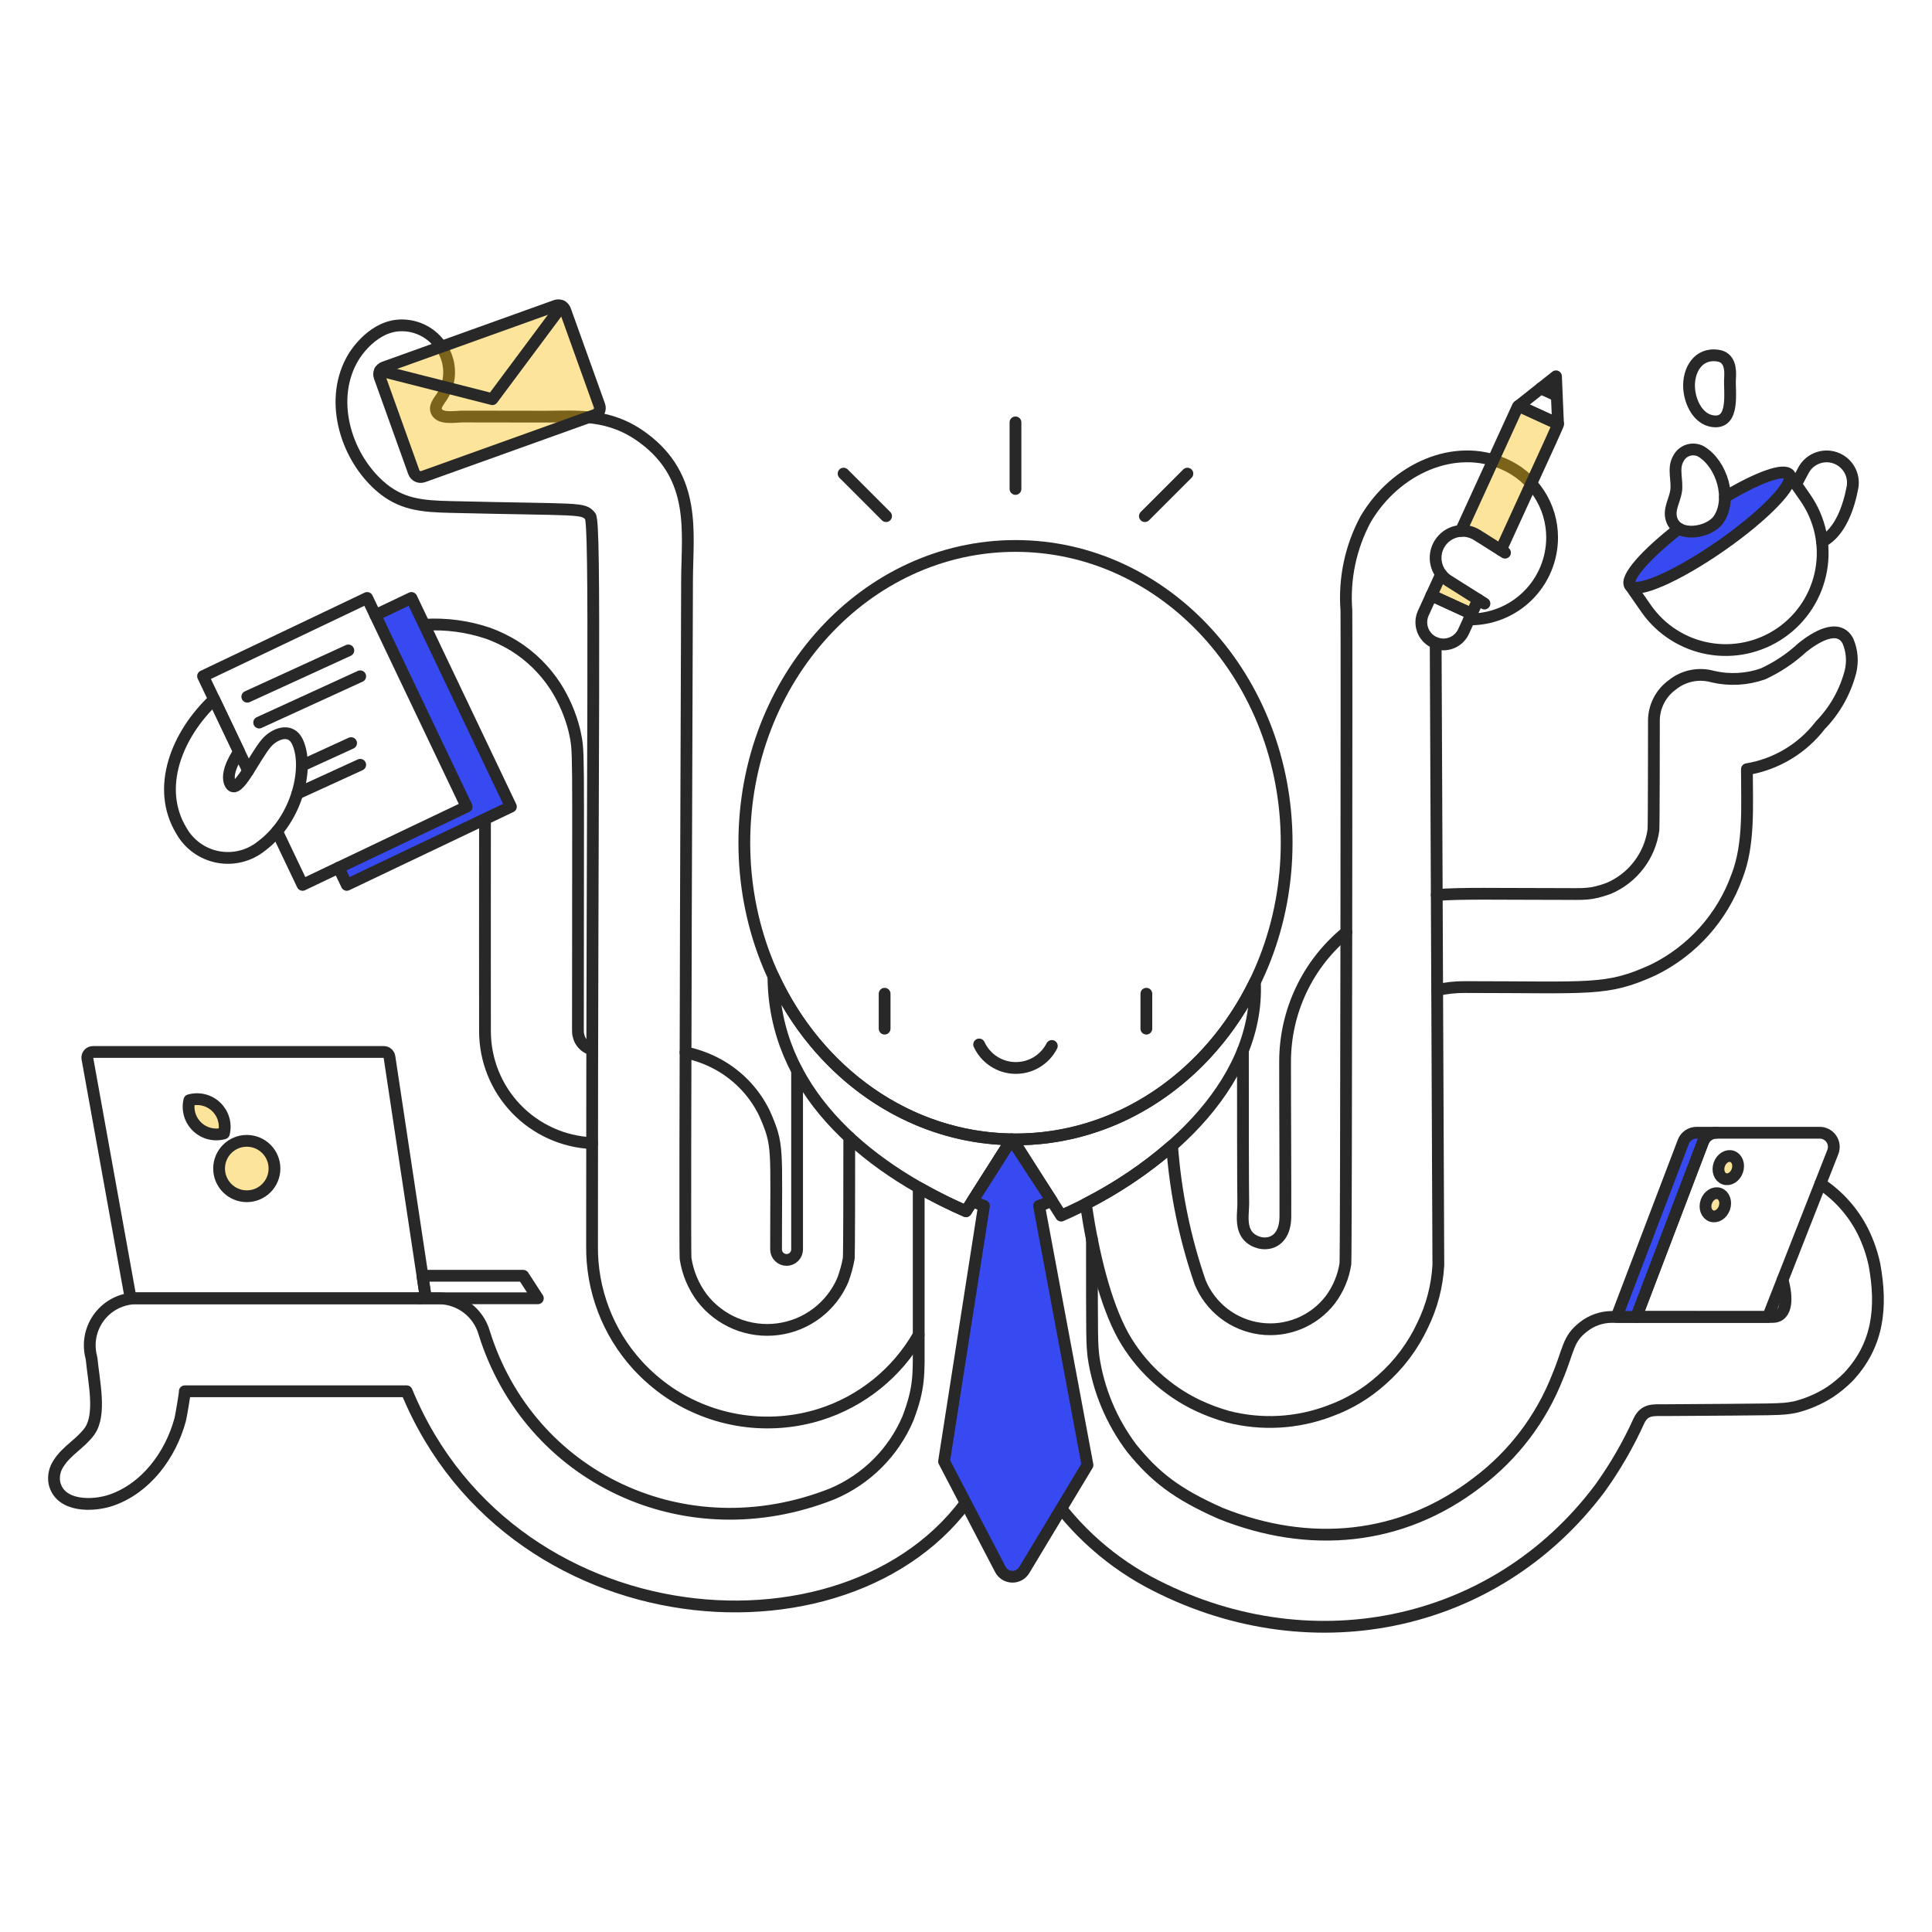 <svg width="164" height="164" viewBox="0 0 164 164" fill="none" xmlns="http://www.w3.org/2000/svg">
<path d="M41.169 69.524C41.169 75.845 41.156 85.654 41.169 87.522C41.165 89.974 42.109 92.333 43.804 94.107C45.498 95.88 47.813 96.931 50.263 97.038" stroke="#282828" stroke-linecap="round" stroke-linejoin="round"/>
<path d="M50.272 89.097C50.03 89.036 49.805 88.92 49.615 88.757C49.426 88.593 49.277 88.389 49.181 88.158C49.029 87.673 49.059 87.757 49.059 86.604C49.059 62.313 49.171 64.01 48.759 62.016C48.431 60.687 47.888 59.421 47.152 58.267C46.252 56.883 45.063 55.711 43.665 54.833C42.968 54.407 42.231 54.049 41.465 53.767C39.712 53.169 37.858 52.921 36.01 53.037" stroke="#282828" stroke-linecap="round" stroke-linejoin="round"/>
<path d="M67.662 90.898V106.057C67.662 106.293 67.568 106.521 67.401 106.688C67.234 106.856 67.007 106.95 66.77 106.95C66.533 106.95 66.306 106.856 66.139 106.688C65.971 106.521 65.877 106.293 65.877 106.057C65.877 97.276 66.107 97.27 64.899 94.509C63.988 92.625 62.475 91.098 60.6 90.169C59.835 89.791 59.025 89.511 58.19 89.335" stroke="#282828" stroke-linecap="round" stroke-linejoin="round"/>
<path d="M72.091 96.546C72.091 100.737 72.082 106.366 72.047 106.83C71.934 107.44 71.771 108.04 71.558 108.623C71.083 109.747 70.322 110.727 69.35 111.466C68.379 112.205 67.231 112.676 66.02 112.832C64.81 112.989 63.58 112.826 62.452 112.359C61.324 111.892 60.339 111.138 59.593 110.171C58.858 109.188 58.377 108.038 58.194 106.825C58.103 105.665 58.321 49.28 58.321 49.195C58.339 45.178 59.136 40.541 54.617 37.187C51.73 35.044 49.063 35.368 46.315 35.368C44.5 35.368 39.842 35.362 39.329 35.358C38.72 35.353 37.638 35.566 37.193 35.121C36.684 34.611 37.304 34.027 37.56 33.589C37.885 33.062 38.075 32.463 38.116 31.845C38.157 31.227 38.046 30.609 37.793 30.044C37.488 29.336 36.986 28.73 36.347 28.3C35.707 27.87 34.957 27.633 34.187 27.618C31.742 27.555 30.193 30.008 30.03 30.269C27.881 33.777 29.264 38.582 32.185 41.208C34.009 42.848 35.824 42.978 38.262 43.036C49.29 43.301 49.487 43.078 50.108 43.822C50.579 44.387 50.257 63.49 50.257 105.718C50.206 109.483 51.593 113.126 54.135 115.906C54.925 116.763 55.81 117.529 56.773 118.188C58.634 119.445 60.755 120.267 62.977 120.593C65.2 120.919 67.467 120.741 69.611 120.071C73.15 118.953 76.137 116.544 77.98 113.323" stroke="#282828" stroke-linecap="round" stroke-linejoin="round"/>
<path d="M84.794 98.416C84.787 104.178 84.783 113.174 84.829 114.029C85.013 118.202 86.273 122.259 88.486 125.802C90.7 129.345 93.792 132.257 97.462 134.253C110.89 141.457 126.802 138.358 135.814 126.331C137.105 124.536 138.214 122.618 139.125 120.604C139.614 119.585 140.359 119.708 141.369 119.703C151.009 119.629 151.17 119.683 152.388 119.441C153.428 119.182 154.419 118.756 155.322 118.18C155.883 117.804 156.406 117.373 156.885 116.897C159.457 114.16 159.77 110.958 159.12 107.372C158.917 106.408 158.595 105.473 158.163 104.588C157.337 102.919 156.081 101.499 154.525 100.475" stroke="#282828" stroke-linecap="round" stroke-linejoin="round"/>
<path d="M151.316 108.646C151.7 110.012 151.796 111.789 150.463 111.789H136.798C135.93 111.797 135.088 112.095 134.408 112.637C133.065 113.673 133.185 114.562 132.207 116.892C130.815 120.429 128.475 123.513 125.443 125.805C118.932 130.836 111.082 131.468 103.601 128.458C99.81 126.783 98.019 125.329 96.094 122.97C94.357 120.679 93.23 117.985 92.818 115.141C92.695 113.928 92.688 113.974 92.692 105.198" stroke="#282828" stroke-linecap="round" stroke-linejoin="round"/>
<path d="M82 102.818C80.627 102.219 79.287 101.548 77.985 100.807V113.796C77.985 116.622 78.087 117.746 77.066 120.42C75.836 123.294 73.542 125.58 70.665 126.802C58.146 131.774 44.911 125.405 41.094 113.106C40.85 112.281 40.35 111.556 39.666 111.035C38.981 110.514 38.149 110.224 37.289 110.209H11.554C10.949 110.217 10.353 110.362 9.813 110.634C9.272 110.906 8.801 111.298 8.434 111.779C8.068 112.261 7.815 112.819 7.696 113.412C7.578 114.006 7.595 114.619 7.748 115.204C7.76 115.255 7.768 115.307 7.778 115.36C7.964 117.307 8.618 120.097 7.589 121.51C6.84 122.539 5.653 123.135 4.974 124.22C4.643 124.706 4.515 125.302 4.617 125.88C5.088 127.956 7.913 127.875 9.457 127.341C12.382 126.33 14.478 123.537 15.302 120.486C15.36 120.272 15.729 118.101 15.687 118.101H34.522C43.613 140.208 74.315 141.736 83.341 125.46C84.389 123.577 85.124 121.537 85.516 119.418C85.972 116.671 85.881 118.204 85.872 96.718L82 102.818Z" stroke="#282828" stroke-linecap="round" stroke-linejoin="round"/>
<path d="M114.286 79.129C112.666 80.457 111.359 82.127 110.461 84.019C109.562 85.911 109.092 87.98 109.086 90.074C109.078 92.268 109.126 101.062 109.111 103.262C109.092 106.146 106.503 105.888 105.793 104.712C105.329 103.94 105.531 103.015 105.536 102.167C105.536 101.597 105.506 102.187 105.507 89.172" stroke="#282828" stroke-linecap="round" stroke-linejoin="round"/>
<path d="M121.998 84.042C122.758 83.87 123.535 83.786 124.314 83.789C135.109 83.789 136.364 84.147 140.342 82.333C143.655 80.708 146.204 77.856 147.45 74.383C148.51 71.665 148.289 68.412 148.289 65.295C150.765 64.887 152.992 63.552 154.52 61.562C155.754 60.295 156.637 58.729 157.079 57.017C157.292 56.143 157.214 55.225 156.857 54.4C156.017 52.851 154.02 54.149 152.994 54.97C152.005 55.886 150.877 56.639 149.653 57.203C148.283 57.684 146.804 57.764 145.39 57.434C144.802 57.267 144.183 57.245 143.584 57.368C142.985 57.49 142.425 57.755 141.95 58.14C141.461 58.494 141.066 58.96 140.795 59.499C140.524 60.038 140.386 60.634 140.394 61.237C140.394 62.302 140.389 69.981 140.355 70.446C140.205 71.531 139.776 72.558 139.111 73.427C138.446 74.297 137.567 74.98 136.56 75.409C134.995 75.974 134.534 75.887 132.503 75.887C127.01 75.887 124.056 75.806 121.961 75.974" stroke="#282828" stroke-linecap="round" stroke-linejoin="round"/>
<path d="M124.706 52.578C125.626 52.59 126.54 52.419 127.394 52.075C128.248 51.731 129.026 51.221 129.681 50.575C130.337 49.928 130.857 49.158 131.213 48.309C131.569 47.459 131.752 46.548 131.753 45.627C131.754 44.298 131.365 42.998 130.634 41.888C129.902 40.778 128.861 39.907 127.64 39.383C123.483 37.561 118.463 39.753 115.92 44.078C114.649 46.447 114.084 49.13 114.29 51.81C114.322 52.943 114.271 106.466 114.208 107.271C114.038 108.383 113.596 109.437 112.921 110.338C112.23 111.232 111.316 111.928 110.27 112.356C109.225 112.785 108.085 112.931 106.966 112.779C105.846 112.628 104.786 112.184 103.892 111.494C102.998 110.803 102.301 109.889 101.872 108.844C100.579 105.1 99.779 101.203 99.493 97.253C97.264 99.194 94.805 100.853 92.17 102.191C92.79 106.396 93.817 110.645 95.359 113.43C96.81 115.992 99.016 118.043 101.676 119.305C102.496 119.69 103.346 120.007 104.217 120.253C107.092 120.994 110.126 120.823 112.899 119.764C114.52 119.176 116.013 118.28 117.293 117.124C118.761 115.833 119.945 114.251 120.769 112.479C121.546 110.888 121.996 109.159 122.096 107.392L121.869 54.587" stroke="#282828" stroke-linecap="round" stroke-linejoin="round"/>
<path d="M86.2 35.855V41.504" stroke="#282828" stroke-linecap="round" stroke-linejoin="round"/>
<path d="M71.608 40.204L75.216 43.812" stroke="#282828" stroke-linecap="round" stroke-linejoin="round"/>
<path d="M100.793 40.204L97.185 43.812" stroke="#282828" stroke-linecap="round" stroke-linejoin="round"/>
<path d="M65.655 82.897C65.698 92.308 73.067 98.904 81.996 102.815L85.874 96.716C77.038 96.588 69.405 91.001 65.655 82.897Z" stroke="#282828" stroke-linecap="round" stroke-linejoin="round"/>
<path d="M85.966 96.72L90.078 103.19C98.377 99.555 106.929 92.216 106.523 83.376C102.62 91.386 94.881 96.81 85.966 96.72Z" stroke="#282828" stroke-linecap="round" stroke-linejoin="round"/>
<path d="M86.201 96.721C98.913 96.721 109.219 85.443 109.219 71.532C109.219 57.621 98.913 46.344 86.201 46.344C73.488 46.344 63.183 57.621 63.183 71.532C63.183 85.443 73.488 96.721 86.201 96.721Z" stroke="#282828" stroke-linecap="round" stroke-linejoin="round"/>
<path d="M89.286 88.787C88.993 89.359 88.544 89.839 87.991 90.17C87.44 90.5 86.805 90.668 86.161 90.655C85.517 90.642 84.89 90.448 84.352 90.095C83.813 89.743 83.385 89.245 83.115 88.661" stroke="#282828" stroke-linecap="round" stroke-linejoin="round"/>
<path d="M75.092 84.355V87.317" stroke="#282828" stroke-linecap="round" stroke-linejoin="round"/>
<path d="M97.31 84.355V87.317" stroke="#282828" stroke-linecap="round" stroke-linejoin="round"/>
<path d="M88.202 102.36C88.569 102.238 88.927 102.091 89.274 101.922L85.874 96.72L82.565 101.922C82.869 102.101 83.191 102.248 83.526 102.36L80.137 124.054L84.913 133.215C85.008 133.399 85.151 133.554 85.326 133.664C85.502 133.774 85.703 133.836 85.91 133.841C86.117 133.848 86.322 133.799 86.504 133.7C86.686 133.601 86.838 133.455 86.944 133.277L92.312 124.361L88.202 102.36Z" fill="#374AF1"/>
<path d="M88.202 102.36C88.569 102.238 88.927 102.091 89.274 101.922L85.874 96.72L82.565 101.922C82.869 102.101 83.191 102.248 83.526 102.36L80.137 124.054L84.913 133.215C85.008 133.399 85.151 133.554 85.326 133.664C85.502 133.774 85.703 133.836 85.91 133.841C86.117 133.848 86.322 133.799 86.504 133.7C86.686 133.601 86.838 133.455 86.944 133.277L92.312 124.361L88.202 102.36Z" stroke="#282828" stroke-linecap="round" stroke-linejoin="round"/>
<path d="M35.574 110.207H45.656L44.415 108.295H35.858L36.067 109.681C36.075 109.748 36.067 109.818 36.045 109.882C36.024 109.947 35.988 110.007 35.941 110.056C35.895 110.107 35.838 110.146 35.774 110.172C35.711 110.198 35.643 110.21 35.574 110.207Z" stroke="#282828" stroke-linecap="round" stroke-linejoin="round"/>
<path d="M35.574 110.207H11.513C11.399 110.21 11.287 110.174 11.197 110.104C11.107 110.033 11.044 109.933 11.02 109.822L7.414 89.835C7.405 89.766 7.411 89.696 7.432 89.63C7.453 89.563 7.488 89.502 7.535 89.452C7.582 89.4 7.64 89.359 7.704 89.333C7.769 89.306 7.838 89.295 7.907 89.298H32.561C32.678 89.294 32.791 89.333 32.882 89.406C32.973 89.478 33.035 89.581 33.057 89.696L36.072 109.682C36.079 109.751 36.072 109.82 36.05 109.884C36.027 109.95 35.992 110.009 35.944 110.06C35.897 110.109 35.839 110.149 35.775 110.174C35.712 110.199 35.643 110.21 35.574 110.207Z" stroke="#282828" stroke-linecap="round" stroke-linejoin="round"/>
<path d="M20.949 101.544C22.247 101.544 23.3 100.491 23.3 99.192C23.3 97.894 22.247 96.841 20.949 96.841C19.65 96.841 18.598 97.894 18.598 99.192C18.598 100.491 19.65 101.544 20.949 101.544Z" fill="#FBBC05" fill-opacity="0.4"/>
<path d="M20.949 101.544C22.247 101.544 23.3 100.491 23.3 99.192C23.3 97.894 22.247 96.841 20.949 96.841C19.65 96.841 18.598 97.894 18.598 99.192C18.598 100.491 19.65 101.544 20.949 101.544Z" stroke="#282828" stroke-linecap="round" stroke-linejoin="round"/>
<path d="M16.075 93.395C15.978 93.795 15.988 94.213 16.103 94.608C16.219 95.003 16.436 95.36 16.733 95.645C17.03 95.929 17.397 96.13 17.796 96.229C18.195 96.328 18.614 96.32 19.009 96.206C19.106 95.805 19.096 95.387 18.98 94.993C18.865 94.597 18.648 94.24 18.351 93.955C18.054 93.671 17.687 93.469 17.288 93.371C16.888 93.273 16.47 93.281 16.075 93.395Z" fill="#FBBC05" fill-opacity="0.4"/>
<path d="M16.075 93.395C15.978 93.795 15.988 94.213 16.103 94.608C16.219 95.003 16.436 95.36 16.733 95.645C17.03 95.929 17.397 96.13 17.796 96.229C18.195 96.328 18.614 96.32 19.009 96.206C19.106 95.805 19.096 95.387 18.98 94.993C18.865 94.597 18.648 94.24 18.351 93.955C18.054 93.671 17.687 93.469 17.288 93.371C16.888 93.273 16.47 93.281 16.075 93.395Z" stroke="#282828" stroke-linecap="round" stroke-linejoin="round"/>
<path d="M47.182 25.948L32.593 31.184C32.27 31.299 32.102 31.654 32.218 31.977L35.127 40.082C35.243 40.404 35.598 40.572 35.92 40.456L50.51 35.221C50.832 35.105 51 34.75 50.884 34.427L47.975 26.322C47.859 26 47.504 25.832 47.182 25.948Z" fill="#FBBC05" fill-opacity="0.4"/>
<path d="M47.182 25.948L32.593 31.184C32.27 31.299 32.102 31.654 32.218 31.977L35.127 40.082C35.243 40.404 35.598 40.572 35.92 40.456L50.51 35.221C50.832 35.105 51 34.75 50.884 34.427L47.975 26.322C47.859 26 47.504 25.832 47.182 25.948Z" stroke="#282828" stroke-linecap="round" stroke-linejoin="round"/>
<path d="M32.265 31.459L41.795 33.884L47.68 25.984" stroke="#282828" stroke-linecap="round" stroke-linejoin="round"/>
<path d="M127.401 46.691C132.282 36.029 132.26 36.102 132.255 35.985C128.544 34.288 128.939 34.431 128.842 34.508L124.013 45.063C124.95 45.006 125.276 45.354 127.401 46.691Z" fill="#FBBC05" fill-opacity="0.4"/>
<path d="M122.331 48.742L121.506 50.541L124.922 52.104L125.477 50.892C122.878 49.257 122.668 49.185 122.331 48.742Z" fill="#FBBC05" fill-opacity="0.4"/>
<path d="M127.401 46.691C132.282 36.029 132.26 36.102 132.255 35.985C128.544 34.288 128.939 34.431 128.842 34.508L124.013 45.063" stroke="#282828" stroke-linecap="round" stroke-linejoin="round"/>
<path d="M122.331 48.742L121.506 50.544L124.922 52.107L125.477 50.895" stroke="#282828" stroke-linecap="round" stroke-linejoin="round"/>
<path d="M120.82 52.044C120.718 52.268 120.661 52.51 120.652 52.757C120.643 53.003 120.683 53.249 120.768 53.48C120.855 53.712 120.985 53.923 121.153 54.104C121.321 54.285 121.523 54.431 121.748 54.533C121.972 54.636 122.214 54.693 122.461 54.702C122.707 54.711 122.953 54.671 123.184 54.585C123.415 54.499 123.627 54.368 123.808 54.2C123.988 54.032 124.134 53.831 124.237 53.606L124.922 52.107L121.506 50.541L120.82 52.044Z" stroke="#282828" stroke-linecap="round" stroke-linejoin="round"/>
<path d="M130.798 32.958L128.909 34.455L132.255 35.985L132.151 33.577L130.798 32.958Z" stroke="#282828" stroke-linecap="round" stroke-linejoin="round"/>
<path d="M132.082 31.943L130.799 32.958L132.152 33.577L132.082 31.943Z" fill="#374AF1"/>
<path d="M132.082 31.943L130.799 32.958L132.152 33.577L132.082 31.943Z" stroke="#282828" stroke-linecap="round" stroke-linejoin="round"/>
<path d="M126.01 51.233L122.926 49.289C122.415 48.964 122.052 48.449 121.919 47.857C121.786 47.265 121.893 46.645 122.216 46.132C122.54 45.619 123.053 45.255 123.645 45.12C124.237 44.985 124.857 45.09 125.371 45.412L127.754 46.914" stroke="#282828" stroke-linecap="round" stroke-linejoin="round"/>
<path d="M144.011 96.153C143.768 96.153 143.53 96.227 143.33 96.364C143.13 96.502 142.976 96.698 142.89 96.925L137.226 111.789H138.901L144.565 96.925C144.651 96.698 144.805 96.503 145.006 96.364C145.205 96.227 145.443 96.153 145.686 96.153H144.011Z" fill="#374AF1"/>
<path d="M144.011 96.153C143.768 96.153 143.53 96.227 143.33 96.364C143.13 96.502 142.976 96.698 142.89 96.925L137.226 111.789H138.901L144.565 96.925C144.651 96.698 144.805 96.503 145.006 96.364C145.205 96.227 145.443 96.153 145.686 96.153H144.011Z" stroke="#282828" stroke-linecap="round" stroke-linejoin="round"/>
<path d="M150.079 111.792L155.582 97.791C155.654 97.61 155.68 97.413 155.658 97.219C155.636 97.025 155.567 96.839 155.457 96.677C155.347 96.515 155.199 96.383 155.026 96.292C154.853 96.201 154.661 96.153 154.465 96.153H145.686C145.443 96.153 145.205 96.227 145.006 96.364C144.805 96.503 144.651 96.698 144.565 96.925L138.901 111.789L150.079 111.792Z" stroke="#282828" stroke-linecap="round" stroke-linejoin="round"/>
<path d="M147.475 99.382C147.658 98.857 147.463 98.312 147.039 98.165C146.616 98.017 146.125 98.323 145.942 98.848C145.759 99.373 145.954 99.918 146.377 100.065C146.801 100.213 147.292 99.907 147.475 99.382Z" fill="#FBBC05" fill-opacity="0.4"/>
<path d="M147.475 99.382C147.658 98.857 147.463 98.312 147.039 98.165C146.616 98.017 146.125 98.323 145.942 98.848C145.759 99.373 145.954 99.918 146.377 100.065C146.801 100.213 147.292 99.907 147.475 99.382Z" stroke="#282828" stroke-linecap="round" stroke-linejoin="round"/>
<path d="M146.375 102.537C146.558 102.012 146.363 101.467 145.94 101.32C145.517 101.172 145.026 101.478 144.842 102.003C144.659 102.527 144.854 103.073 145.278 103.22C145.701 103.368 146.192 103.062 146.375 102.537Z" fill="#FBBC05" fill-opacity="0.4"/>
<path d="M146.375 102.537C146.558 102.012 146.363 101.467 145.94 101.32C145.517 101.172 145.026 101.478 144.842 102.003C144.659 102.527 144.854 103.073 145.278 103.22C145.701 103.368 146.192 103.062 146.375 102.537Z" stroke="#282828" stroke-linecap="round" stroke-linejoin="round"/>
<path d="M151.187 53.707C150.299 54.324 149.299 54.761 148.243 54.992C147.187 55.222 146.095 55.243 145.031 55.052C143.967 54.861 142.951 54.462 142.041 53.878C141.131 53.295 140.345 52.537 139.728 51.65L138.369 49.694L151.885 40.291L153.243 42.243C153.861 43.131 154.298 44.132 154.53 45.188C154.761 46.245 154.782 47.337 154.591 48.401C154.399 49.466 154.001 50.483 153.416 51.393C152.833 52.303 152.075 53.09 151.187 53.707Z" stroke="#282828" stroke-linecap="round" stroke-linejoin="round"/>
<path d="M151.885 40.295C151.472 39.702 149.208 40.529 146.425 42.199C146.443 42.876 146.252 43.543 145.878 44.109C145.473 44.578 144.928 44.905 144.324 45.043C143.72 45.18 143.087 45.12 142.519 44.873C139.716 47.047 137.935 49.07 138.373 49.698C138.892 50.445 142.338 48.944 146.07 46.348C149.802 43.751 152.404 41.041 151.885 40.295Z" fill="#374AF1"/>
<path d="M146.421 42.199C149.208 40.529 151.474 39.702 151.882 40.295C152.401 41.041 149.796 43.752 146.063 46.348C142.331 48.943 138.885 50.445 138.366 49.698C137.928 49.07 139.709 47.047 142.512 44.873" stroke="#282828" stroke-linecap="round" stroke-linejoin="round"/>
<path d="M152.456 41.116L153.083 39.931C153.331 39.46 153.741 39.093 154.238 38.897C154.734 38.702 155.283 38.69 155.787 38.865C156.291 39.04 156.715 39.39 156.983 39.851C157.252 40.312 157.346 40.853 157.249 41.378C156.953 42.945 156.26 45.157 154.663 45.992" stroke="#282828" stroke-linecap="round" stroke-linejoin="round"/>
<path d="M144.394 38.321C144.229 38.232 144.049 38.177 143.863 38.159C143.677 38.141 143.489 38.16 143.311 38.215C143.132 38.27 142.966 38.361 142.823 38.481C142.68 38.601 142.563 38.749 142.477 38.915C141.968 39.767 142.421 40.777 142.277 41.697C142.151 42.503 141.625 43.246 141.894 44.085C142.417 45.715 145.101 45.218 145.874 44.109C147.074 42.391 146.171 39.383 144.394 38.321Z" stroke="#282828" stroke-linecap="round" stroke-linejoin="round"/>
<path d="M145.337 35.745C147.318 36.071 146.777 33.201 146.857 32.115C146.918 31.291 146.817 30.354 145.86 30.194C144.14 29.907 143.273 31.459 143.385 32.986C143.472 34.179 144.147 35.549 145.337 35.745Z" stroke="#282828" stroke-linecap="round" stroke-linejoin="round"/>
<path d="M34.926 50.759L31.862 52.218L39.609 68.475L28.742 73.654L29.438 75.114L43.369 68.475L34.926 50.759Z" fill="#374AF1"/>
<path d="M28.742 73.654L29.438 75.114L43.369 68.475L34.926 50.759L31.862 52.218" stroke="#282828" stroke-linecap="round" stroke-linejoin="round"/>
<path d="M21.064 65.43L17.236 57.398L31.166 50.759L39.61 68.475L25.68 75.114L23.514 70.57" stroke="#282828" stroke-linecap="round" stroke-linejoin="round"/>
<path d="M20.992 59.141L29.569 55.213" stroke="#282828" stroke-linecap="round" stroke-linejoin="round"/>
<path d="M22 61.335L30.577 57.408" stroke="#282828" stroke-linecap="round" stroke-linejoin="round"/>
<path d="M25.625 64.993L29.803 63.08" stroke="#282828" stroke-linecap="round" stroke-linejoin="round"/>
<path d="M25.241 67.363L30.577 64.92" stroke="#282828" stroke-linecap="round" stroke-linejoin="round"/>
<path d="M20.294 63.815C20.294 63.815 18.995 65.616 19.58 66.581C20.165 67.546 21.544 64.332 22.611 63.077C23.279 62.293 24.64 61.735 25.228 62.925C26.249 64.989 25.327 69.493 22.175 71.834C21.663 72.243 21.067 72.536 20.43 72.693C19.793 72.85 19.13 72.867 18.486 72.743C17.842 72.618 17.232 72.356 16.7 71.973C16.167 71.59 15.724 71.096 15.401 70.525C13.185 66.877 15.022 62.332 18.177 59.368L20.294 63.815Z" stroke="#282828" stroke-linecap="round" stroke-linejoin="round"/>
</svg>
